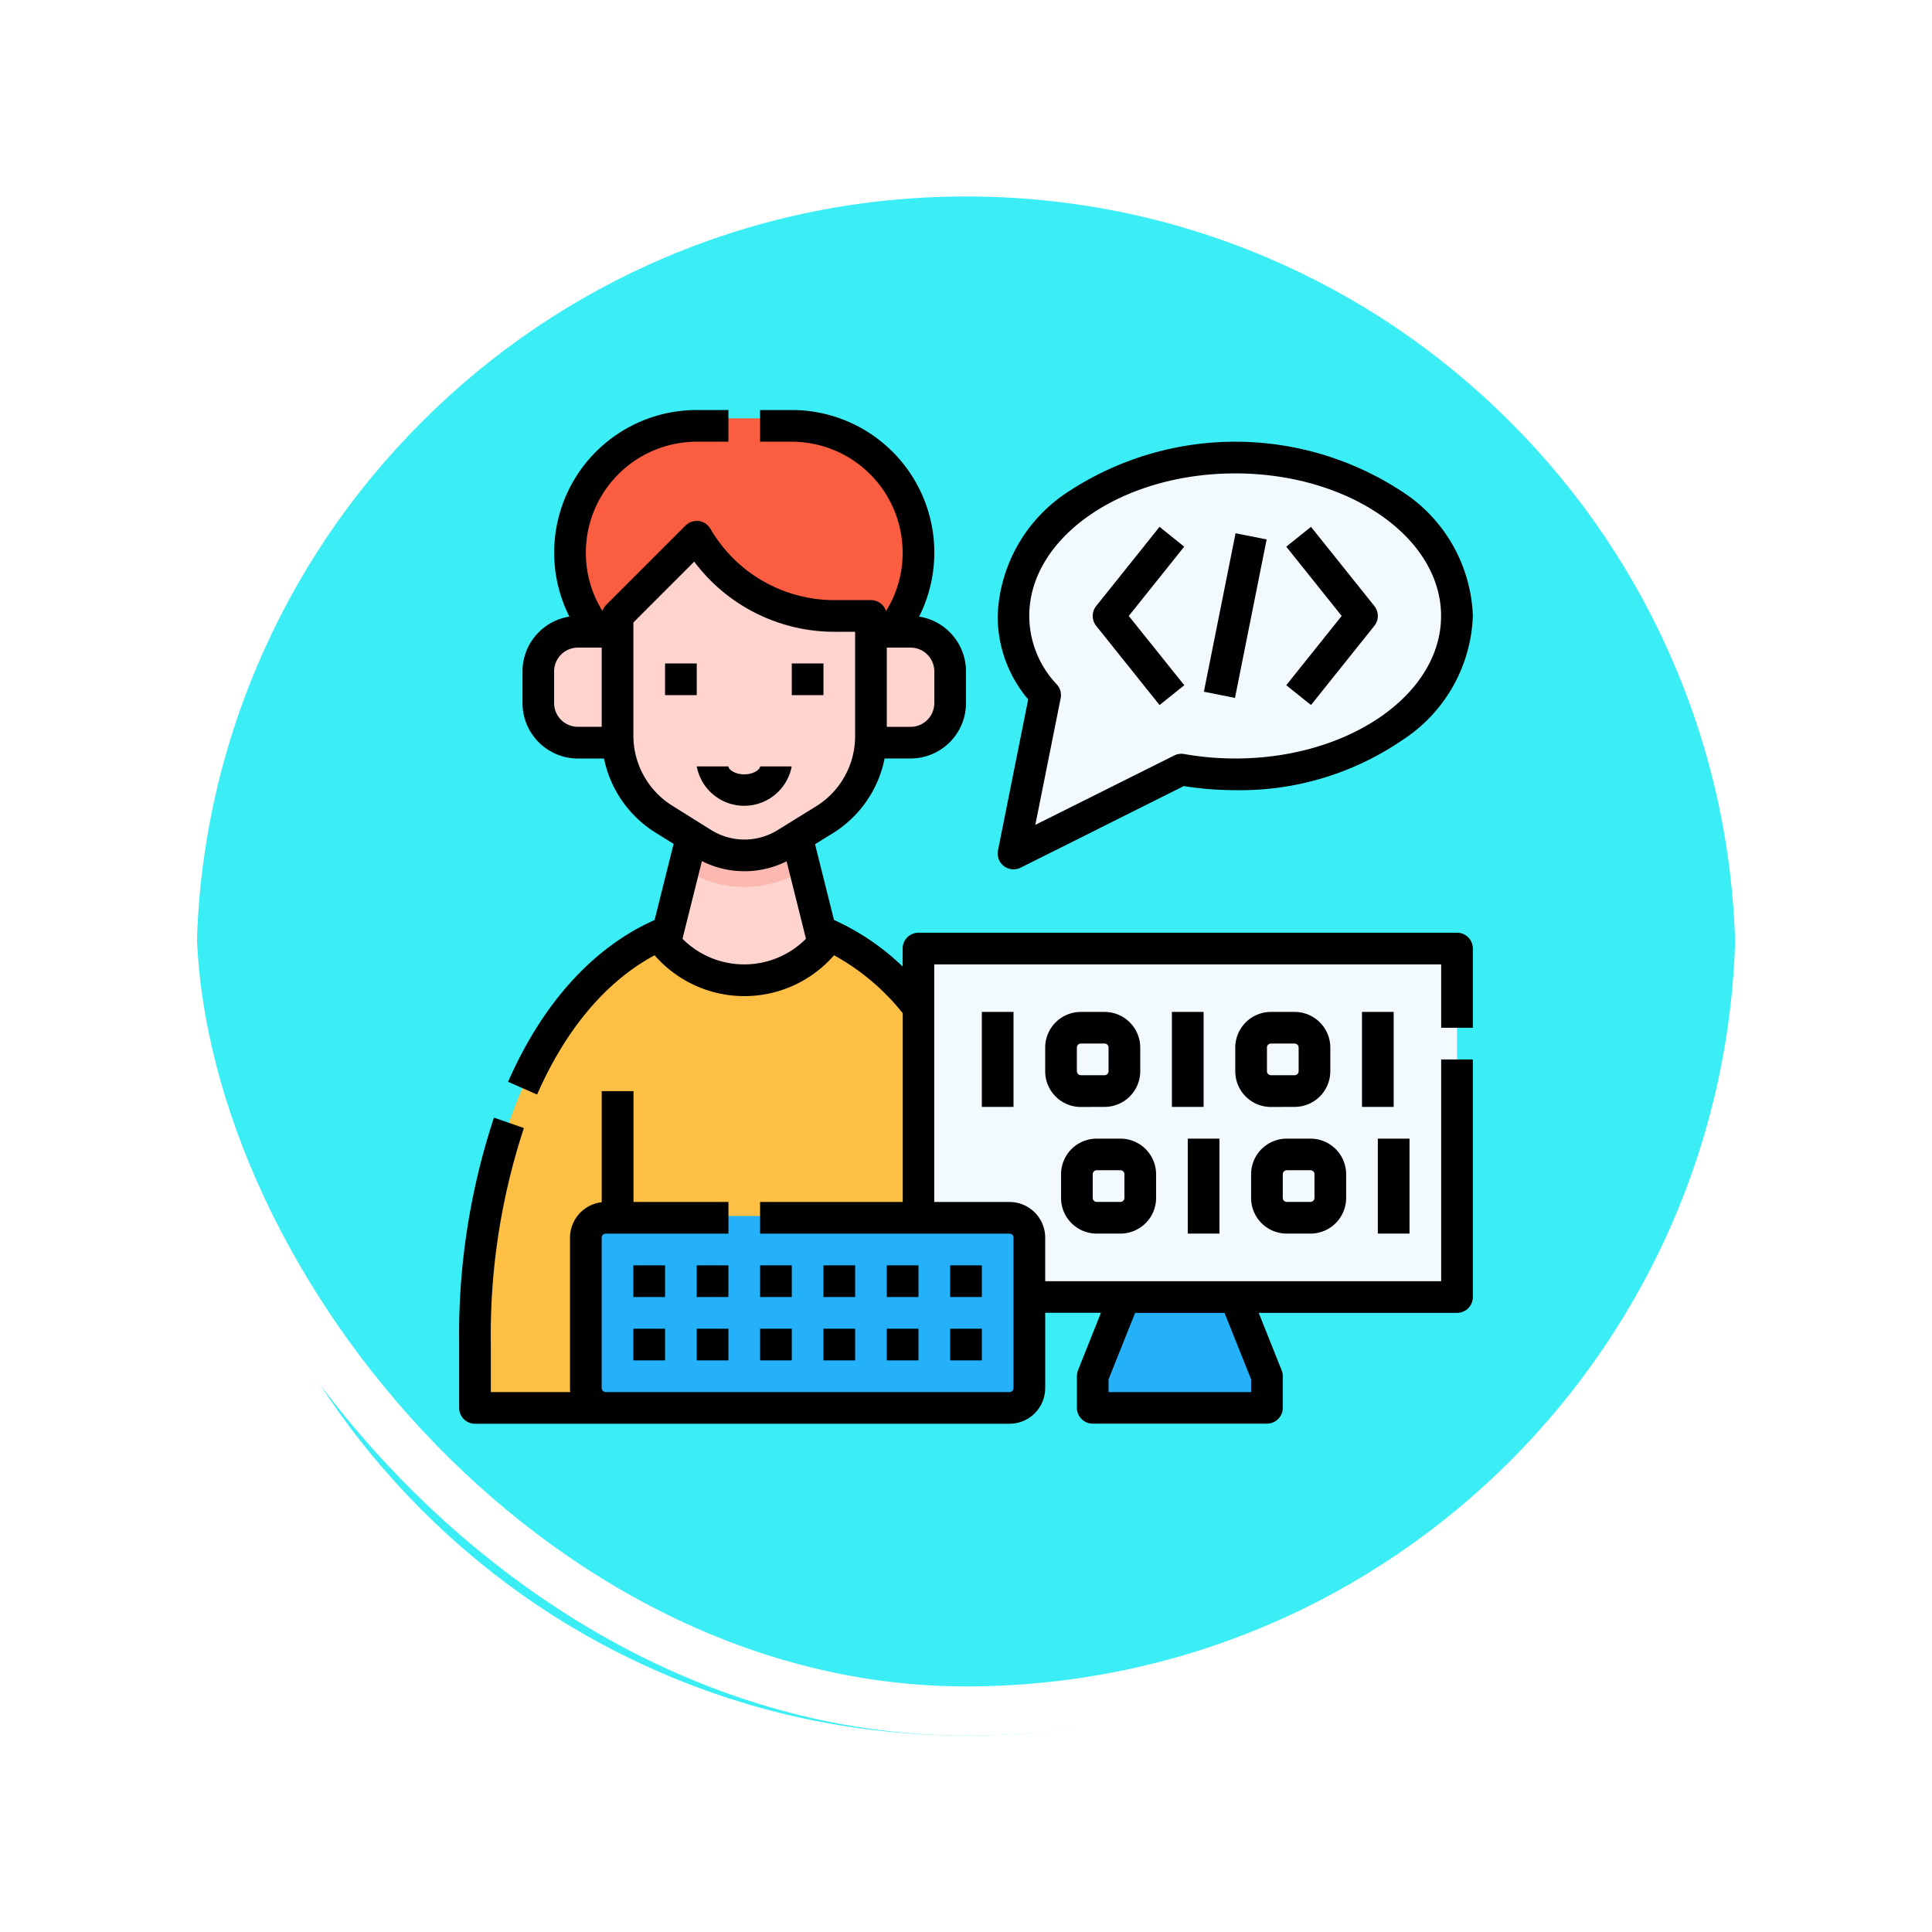 <svg xmlns="http://www.w3.org/2000/svg" xmlns:xlink="http://www.w3.org/1999/xlink" width="118" height="118" viewBox="0 0 118 118">
  <defs>
    <filter id="Trazado_896985" x="0" y="0" width="118" height="118" filterUnits="userSpaceOnUse">
      <feOffset dy="3" input="SourceAlpha"/>
      <feGaussianBlur stdDeviation="3" result="blur"/>
      <feFlood flood-opacity="0.161"/>
      <feComposite operator="in" in2="blur"/>
      <feComposite in="SourceGraphic"/>
    </filter>
  </defs>
  <g id="Grupo_1181716" data-name="Grupo 1181716" transform="translate(-324.72 -1501.5)">
    <g id="Grupo_1179894" data-name="Grupo 1179894" transform="translate(333.72 1507.5)">
      <g id="Grupo_1179021" data-name="Grupo 1179021">
        <g id="Grupo_1111320" data-name="Grupo 1111320" transform="translate(0 0)">
          <g id="Grupo_1109828" data-name="Grupo 1109828">
            <g id="Grupo_1098742" data-name="Grupo 1098742">
              <g transform="matrix(1, 0, 0, 1, -9, -6)" filter="url(#Trazado_896985)">
                <g id="Trazado_896985-2" data-name="Trazado 896985" transform="translate(9 6)" fill="#1bebf5" opacity="0.859">
                  <path d="M 50 98.5 C 43.452 98.5 37.1 97.218 31.122 94.689 C 25.347 92.247 20.16 88.749 15.705 84.295 C 11.251 79.84 7.753 74.653 5.311 68.878 C 2.782 62.9 1.5 56.548 1.5 50 C 1.5 43.452 2.782 37.1 5.311 31.122 C 7.753 25.347 11.251 20.16 15.705 15.705 C 20.16 11.251 25.347 7.753 31.122 5.311 C 37.1 2.782 43.452 1.5 50 1.5 C 56.548 1.5 62.899 2.782 68.878 5.311 C 74.653 7.753 79.84 11.251 84.295 15.705 C 88.749 20.16 92.246 25.347 94.689 31.122 C 97.218 37.1 98.5 43.452 98.5 50 C 98.5 56.548 97.218 62.9 94.689 68.878 C 92.246 74.653 88.749 79.84 84.295 84.295 C 79.84 88.749 74.653 92.247 68.878 94.689 C 62.899 97.218 56.548 98.5 50 98.5 Z" stroke="none"/>
                  <path d="M 50 3 C 43.654 3 37.499 4.242 31.706 6.692 C 26.11 9.059 21.083 12.449 16.766 16.766 C 12.449 21.083 9.059 26.11 6.692 31.706 C 4.242 37.499 3 43.654 3 50 C 3 56.346 4.242 62.501 6.692 68.294 C 9.059 73.89 12.449 78.917 16.766 83.234 C 21.083 87.551 26.11 90.941 31.706 93.308 C 37.499 95.758 43.654 97 50 97 C 56.346 97 62.501 95.758 68.294 93.308 C 73.89 90.941 78.917 87.551 83.234 83.234 C 87.551 78.917 90.941 73.89 93.308 68.294 C 95.758 62.501 97 56.346 97 50 C 97 43.654 95.758 37.499 93.308 31.706 C 90.941 26.11 87.551 21.083 83.234 16.766 C 78.917 12.449 73.89 9.059 68.294 6.692 C 62.501 4.242 56.346 3 50 3 M 50 0 C 77.614 0 100 22.386 100 50 L 100 50 C 100 77.614 77.614 100 50 100 C 22.386 100 0 77.614 0 50 L 0 50 C 0 22.386 22.386 0 50 0 Z" stroke="none" fill="#fff"/>
                </g>
              </g>
              <g id="Rectángulo_400907" data-name="Rectángulo 400907" transform="translate(0)" fill="none" stroke="#fff" stroke-width="3">
                <rect width="100" height="100" rx="50" stroke="none"/>
                <rect x="1.5" y="1.5" width="97" height="97" rx="48.5" fill="none"/>
              </g>
            </g>
          </g>
        </g>
      </g>
    </g>
    <g id="coder_4941480_1_" data-name="coder_4941480 (1)" transform="translate(352.763 1526.543)">
      <path id="Trazado_1050058" data-name="Trazado 1050058" d="M24.446,256C14.772,256,8,266.626,8,282.12v3.87H40.892v-3.87C40.892,266.626,34.12,256,24.446,256Z" transform="translate(-7.033 -225.043)" fill="#fdbf44"/>
      <g id="Grupo_1181713" data-name="Grupo 1181713" transform="translate(4.837 0.507)">
        <path id="Trazado_1050059" data-name="Trazado 1050059" d="M0,0H2.419A2.419,2.419,0,0,1,4.837,2.419V4.353A2.419,2.419,0,0,1,2.419,6.772H0Z" transform="translate(4.837 19.808) rotate(180)" fill="#ffd4cf"/>
        <rect id="Rectángulo_417988" data-name="Rectángulo 417988" width="21.315" height="16.24" rx="8.12" transform="translate(1.76)" fill="#fa5d3f"/>
        <path id="Trazado_1050060" data-name="Trazado 1050060" d="M208,112h2.419a2.419,2.419,0,0,1,2.419,2.419v1.935a2.419,2.419,0,0,1-2.419,2.419H208Z" transform="translate(-187.684 -98.964)" fill="#ffd4cf"/>
        <path id="Trazado_1050061" data-name="Trazado 1050061" d="M104,213a6.3,6.3,0,0,0,9.674,0l-1.935-7.739h-5.8Z" transform="translate(-96.261 -180.951)" fill="#ffd4cf"/>
        <path id="Trazado_1050062" data-name="Trazado 1050062" d="M119.988,205.265h-5.8l-.8,3.2.126.079a6.772,6.772,0,0,0,7.152.016l.13-.081Z" transform="translate(-104.509 -180.951)" fill="#fbb8b0"/>
        <path id="Trazado_1050063" data-name="Trazado 1050063" d="M80,68.837,84.837,64l.085.14a9.674,9.674,0,0,0,8.3,4.7h2.261v7.322A6.046,6.046,0,0,1,92.613,81.3L90.3,82.733a4.837,4.837,0,0,1-5.108-.012l-2.346-1.466A6.046,6.046,0,0,1,80,76.127Z" transform="translate(-75.163 -56.768)" fill="#ffd4cf"/>
      </g>
      <g id="Grupo_1181714" data-name="Grupo 1181714" transform="translate(28.055 32.892)">
        <path id="Trazado_1050064" data-name="Trazado 1050064" d="M232,272h32.892v21.283H232Z" transform="translate(-232 -272)" fill="#f2faff"/>
        <path id="Trazado_1050065" data-name="Trazado 1050065" d="M330.641,454.772H320v-1.935L321.935,448h6.772l1.935,4.837Z" transform="translate(-309.358 -426.717)" fill="#25b1fa"/>
      </g>
      <path id="Trazado_1050066" data-name="Trazado 1050066" d="M293.544,24C286.064,24,280,28.331,280,33.674a7.034,7.034,0,0,0,1.935,4.837L280,48.185l10.25-5.125a18.759,18.759,0,0,0,3.294.288c7.48,0,13.544-4.331,13.544-9.674S301.024,24,293.544,24Z" transform="translate(-246.141 -21.098)" fill="#f2faff"/>
      <rect id="Rectángulo_417989" data-name="Rectángulo 417989" width="27.405" height="12.18" rx="2" transform="translate(7.612 49.227)" fill="#25b1fa"/>
      <path id="Trazado_1050067" data-name="Trazado 1050067" d="M125.8,180H123.87c0,.171-.367.484-.967.484s-.967-.313-.967-.484H120a2.951,2.951,0,0,0,5.8,0Z" transform="translate(-105.489 -158.233)"/>
      <path id="Trazado_1050068" data-name="Trazado 1050068" d="M168,128h1.935v1.935H168Z" transform="translate(-147.684 -112.521)"/>
      <path id="Trazado_1050069" data-name="Trazado 1050069" d="M104,128h1.935v1.935H104Z" transform="translate(-91.424 -112.521)"/>
      <path id="Trazado_1050070" data-name="Trazado 1050070" d="M60.947,31.924H28.055a.967.967,0,0,0-.967.967v1.1a14.789,14.789,0,0,0-4.194-2.845l-1.157-4.628,1.06-.655a6.963,6.963,0,0,0,3.188-4.58h1.587A3.39,3.39,0,0,0,30.957,17.9V15.962a3.391,3.391,0,0,0-2.863-3.346A8.705,8.705,0,0,0,20.316,0H18.381V1.935h1.935a6.779,6.779,0,0,1,6.772,6.772,6.692,6.692,0,0,1-1.015,3.57.967.967,0,0,0-.92-.667H22.891a8.75,8.75,0,0,1-7.466-4.227l-.085-.14a.967.967,0,0,0-1.514-.187L8.99,11.892a.967.967,0,0,0-.236.384,6.692,6.692,0,0,1-1.015-3.57,6.779,6.779,0,0,1,6.772-6.772h1.935V0H14.511A8.705,8.705,0,0,0,6.733,12.617,3.391,3.391,0,0,0,3.87,15.962V17.9a3.39,3.39,0,0,0,3.386,3.386H8.849A6.968,6.968,0,0,0,12,25.814L13.1,26.5l-1.162,4.649c-3.755,1.671-6.845,5.081-8.949,9.882l1.772.776c1.753-4,4.22-6.918,7.178-8.506a7.264,7.264,0,0,0,10.959,0,14.061,14.061,0,0,1,4.195,3.536V48.37H18.381v1.935H33.617a.242.242,0,0,1,.242.242v9.19a.242.242,0,0,1-.242.242H8.949a.242.242,0,0,1-.242-.242v-9.19a.242.242,0,0,1,.242-.242h7.5V48.37h-5.8V41.6H8.707v6.785a2.18,2.18,0,0,0-1.935,2.163v9.19a2.188,2.188,0,0,0,.013.242H1.935v-2.9a40.372,40.372,0,0,1,2.02-13.226l-1.828-.635A42.286,42.286,0,0,0,0,57.077v3.87a.967.967,0,0,0,.967.967h32.65a2.179,2.179,0,0,0,2.177-2.177v-4.6H39.2l-1.4,3.51a.967.967,0,0,0-.069.359v1.935a.967.967,0,0,0,.967.967H49.338a.967.967,0,0,0,.967-.967V59.012a.967.967,0,0,0-.069-.359l-1.4-3.51H60.947a.967.967,0,0,0,.967-.967V39.664H59.979V53.207H35.794v-2.66a2.179,2.179,0,0,0-2.177-2.177h-4.6V33.859H59.979v3.87h1.935V32.892A.967.967,0,0,0,60.947,31.924ZM26.12,14.511h1.451a1.453,1.453,0,0,1,1.451,1.451V17.9a1.453,1.453,0,0,1-1.451,1.451H26.12ZM8.707,19.348H7.256A1.453,1.453,0,0,1,5.8,17.9V15.962a1.453,1.453,0,0,1,1.451-1.451H8.707Zm4.322,4.825a5.05,5.05,0,0,1-2.387-4.306v-6.89L14.358,9.26a10.7,10.7,0,0,0,8.533,4.284h1.294V19.9a5.047,5.047,0,0,1-2.406,4.319L19.463,25.65a3.845,3.845,0,0,1-4.087-.009Zm4.385,9.686a5.313,5.313,0,0,1-3.773-1.565l1.186-4.745A5.756,5.756,0,0,0,20,27.561l1.183,4.733a5.313,5.313,0,0,1-3.773,1.565ZM39.664,59.2l1.622-4.056h5.462L48.37,59.2v.781H39.664Z" transform="translate(0)"/>
      <path id="Trazado_1050071" data-name="Trazado 1050071" d="M299.628,309.8a2.179,2.179,0,0,0,2.177-2.177v-1.451A2.179,2.179,0,0,0,299.628,304h-1.451A2.179,2.179,0,0,0,296,306.177v1.451a2.179,2.179,0,0,0,2.177,2.177Zm-1.693-2.177v-1.451a.245.245,0,0,1,.242-.242h1.451a.245.245,0,0,1,.242.242v1.451a.245.245,0,0,1-.242.242h-1.451A.245.245,0,0,1,297.935,307.628Z" transform="translate(-260.206 -267.238)"/>
      <path id="Trazado_1050072" data-name="Trazado 1050072" d="M360,304h1.935v5.8H360Z" transform="translate(-316.467 -267.238)"/>
      <path id="Trazado_1050073" data-name="Trazado 1050073" d="M264,304h1.935v5.8H264Z" transform="translate(-232.076 -267.238)"/>
      <path id="Trazado_1050074" data-name="Trazado 1050074" d="M395.628,309.8a2.179,2.179,0,0,0,2.177-2.177v-1.451A2.179,2.179,0,0,0,395.628,304h-1.451A2.179,2.179,0,0,0,392,306.177v1.451a2.179,2.179,0,0,0,2.177,2.177Zm-1.693-2.177v-1.451a.245.245,0,0,1,.242-.242h1.451a.245.245,0,0,1,.242.242v1.451a.245.245,0,0,1-.242.242h-1.451A.245.245,0,0,1,393.935,307.628Z" transform="translate(-344.597 -267.238)"/>
      <path id="Trazado_1050075" data-name="Trazado 1050075" d="M456,304h1.935v5.8H456Z" transform="translate(-400.858 -267.238)"/>
      <path id="Trazado_1050076" data-name="Trazado 1050076" d="M306.177,373.8h1.451a2.179,2.179,0,0,0,2.177-2.177v-1.451A2.179,2.179,0,0,0,307.628,368h-1.451A2.179,2.179,0,0,0,304,370.177v1.451A2.179,2.179,0,0,0,306.177,373.8Zm-.242-3.628a.245.245,0,0,1,.242-.242h1.451a.245.245,0,0,1,.242.242v1.451a.245.245,0,0,1-.242.242h-1.451a.245.245,0,0,1-.242-.242Z" transform="translate(-267.238 -323.499)"/>
      <path id="Trazado_1050077" data-name="Trazado 1050077" d="M368,368h1.935v5.8H368Z" transform="translate(-323.499 -323.499)"/>
      <path id="Trazado_1050078" data-name="Trazado 1050078" d="M402.177,373.8h1.451a2.179,2.179,0,0,0,2.177-2.177v-1.451A2.179,2.179,0,0,0,403.628,368h-1.451A2.179,2.179,0,0,0,400,370.177v1.451A2.179,2.179,0,0,0,402.177,373.8Zm-.242-3.628a.245.245,0,0,1,.242-.242h1.451a.245.245,0,0,1,.242.242v1.451a.245.245,0,0,1-.242.242h-1.451a.245.245,0,0,1-.242-.242Z" transform="translate(-351.63 -323.499)"/>
      <path id="Trazado_1050079" data-name="Trazado 1050079" d="M464,368h1.935v5.8H464Z" transform="translate(-407.89 -323.499)"/>
      <path id="Trazado_1050080" data-name="Trazado 1050080" d="M296.65,19.014a18.563,18.563,0,0,0-20.278,0A9.437,9.437,0,0,0,272,26.641a7.855,7.855,0,0,0,1.863,5.1l-1.844,9.221a.967.967,0,0,0,1.381,1.055l9.967-4.984a19.828,19.828,0,0,0,3.144.249,17.532,17.532,0,0,0,10.139-3.014,9.437,9.437,0,0,0,4.372-7.628A9.437,9.437,0,0,0,296.65,19.014ZM286.511,35.348a17.832,17.832,0,0,1-3.124-.273.964.964,0,0,0-.6.087L274.3,39.4l1.547-7.734a.967.967,0,0,0-.218-.823,6.1,6.1,0,0,1-1.7-4.2c0-4.8,5.642-8.707,12.576-8.707s12.576,3.906,12.576,8.707S293.445,35.348,286.511,35.348Z" transform="translate(-239.108 -14.065)"/>
      <path id="Trazado_1050081" data-name="Trazado 1050081" d="M324.08,59l-3.87,4.837a.967.967,0,0,0,0,1.209l3.87,4.837,1.511-1.209L322.2,64.442l3.386-4.232Z" transform="translate(-281.302 -51.865)"/>
      <path id="Trazado_1050082" data-name="Trazado 1050082" d="M419.264,59l-1.511,1.209,3.386,4.232-3.386,4.232,1.511,1.209,3.87-4.837a.967.967,0,0,0,0-1.209Z" transform="translate(-367.236 -51.865)"/>
      <path id="Trazado_1050083" data-name="Trazado 1050083" d="M0,0H9.866V1.935H0Z" transform="matrix(0.196, -0.981, 0.981, 0.196, 45.487, 17.205)"/>
      <path id="Trazado_1050084" data-name="Trazado 1050084" d="M88,432h1.935v1.935H88Z" transform="translate(-77.359 -379.76)"/>
      <path id="Trazado_1050085" data-name="Trazado 1050085" d="M88,464h1.935v1.935H88Z" transform="translate(-77.359 -407.89)"/>
      <path id="Trazado_1050086" data-name="Trazado 1050086" d="M120,464h1.935v1.935H120Z" transform="translate(-105.489 -407.89)"/>
      <path id="Trazado_1050087" data-name="Trazado 1050087" d="M120,432h1.935v1.935H120Z" transform="translate(-105.489 -379.76)"/>
      <path id="Trazado_1050088" data-name="Trazado 1050088" d="M152,432h1.935v1.935H152Z" transform="translate(-133.619 -379.76)"/>
      <path id="Trazado_1050089" data-name="Trazado 1050089" d="M152,464h1.935v1.935H152Z" transform="translate(-133.619 -407.89)"/>
      <path id="Trazado_1050090" data-name="Trazado 1050090" d="M184,464h1.935v1.935H184Z" transform="translate(-161.75 -407.89)"/>
      <path id="Trazado_1050091" data-name="Trazado 1050091" d="M184,432h1.935v1.935H184Z" transform="translate(-161.75 -379.76)"/>
      <path id="Trazado_1050092" data-name="Trazado 1050092" d="M216,432h1.935v1.935H216Z" transform="translate(-189.88 -379.76)"/>
      <path id="Trazado_1050093" data-name="Trazado 1050093" d="M216,464h1.935v1.935H216Z" transform="translate(-189.88 -407.89)"/>
      <path id="Trazado_1050094" data-name="Trazado 1050094" d="M248,464h1.935v1.935H248Z" transform="translate(-218.01 -407.89)"/>
      <path id="Trazado_1050095" data-name="Trazado 1050095" d="M248,432h1.935v1.935H248Z" transform="translate(-218.01 -379.76)"/>
    </g>
  </g>
</svg>
